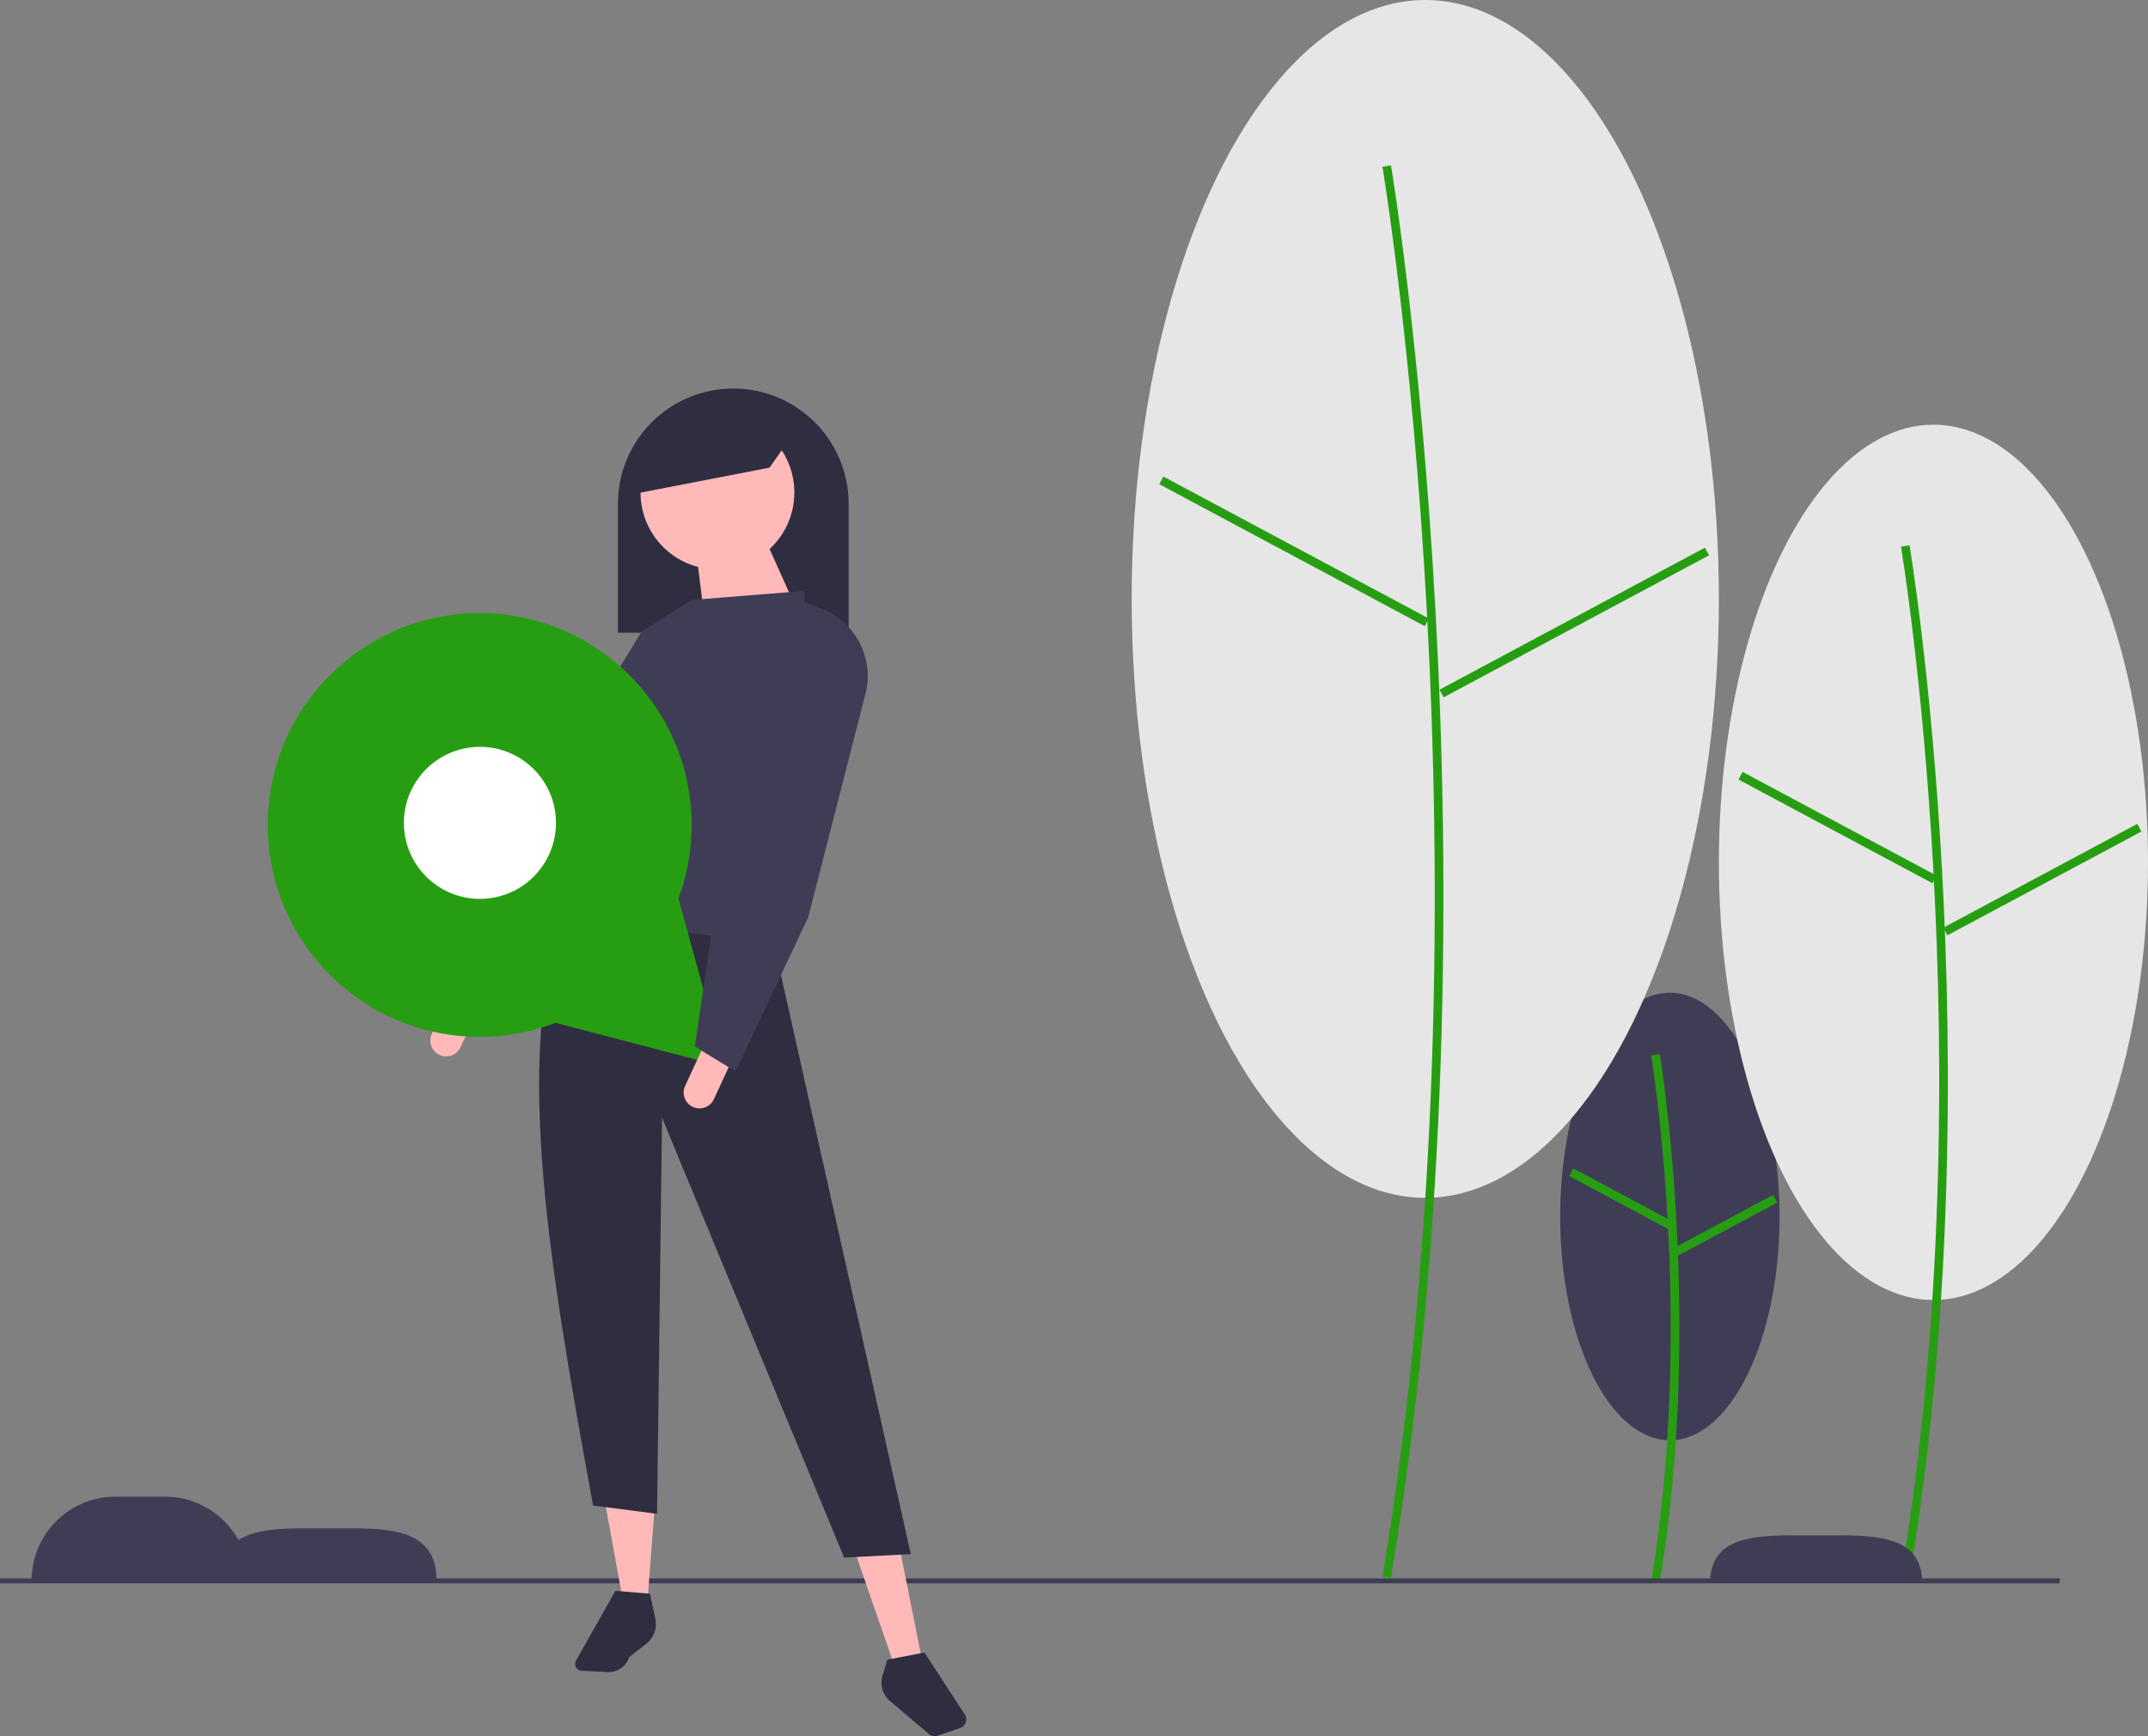 <svg id="af8e4536-3e0b-4cf9-a0b4-bd60479f2728" data-name="Layer 1" xmlns="http://www.w3.org/2000/svg" width="949.72" height="767.834" viewBox="0 0 949.72 767.834"><rect x="0" y="0" width="949.72" height="767.834" fill="#808080" stroke="none"/><ellipse cx="738.317" cy="538.006" rx="48.503" ry="98.965" fill="#3f3d56"/><path d="M858.978,766.079c19.426-116.551.196-232.682-.001-233.84l-3.779.64c.196,1.153,19.315,116.673-.001,232.571Z" transform="translate(-125.14 -66.083)" fill="#279e12"/><rect x="839.864" y="571.358" width="3.833" height="49.74" transform="translate(-206.132 991.202) rotate(-61.858)" fill="#279e12"/><rect x="863.202" y="606.069" width="49.741" height="3.833" transform="translate(-306.947 424.958) rotate(-28.158)" fill="#279e12"/><ellipse cx="854.855" cy="381.379" rx="94.866" ry="193.564" fill="#e6e6e6"/><path d="M969.428,763.995c37.944-227.66.383-454.492-.001-456.756l-3.779.64c.383,2.259,37.834,228.48-.001,455.487Z" transform="translate(-125.14 -66.083)" fill="#279e12"/><rect x="935.682" y="383.443" width="3.833" height="97.287" transform="translate(-10.77 988.969) rotate(-61.858)" fill="#279e12"/><rect x="979.497" y="453.168" width="97.287" height="3.833" transform="translate(-218.216 472.95) rotate(-28.157)" fill="#279e12"/><ellipse cx="630.173" cy="264.877" rx="129.816" ry="264.877" fill="#e6e6e6"/><path d="M740.156,763.995c51.904-311.42.524-621.703-.001-624.801l-3.779.64c.524,3.092,51.794,312.765-.001,623.532Z" transform="translate(-125.14 -66.083)" fill="#279e12"/><rect x="695.38" y="243.356" width="3.833" height="133.129" transform="translate(-30.008 712.528) rotate(-61.858)" fill="#279e12"/><rect x="754.632" y="339.474" width="133.129" height="3.833" transform="translate(-189.057 361.827) rotate(-28.157)" fill="#279e12"/><polygon points="910.513 700.231 0 700.231 0 698.05 910.908 698.05 910.513 700.231" fill="#3f3d56"/><path d="M281.14,742H259.14c-11.508,0-21.788.814-28.574,5.175A36.987,36.987,0,0,0,198.14,728H176.14a37,37,0,0,0-37,37V765h179v-0C318.14,744.565,301.574,742,281.14,742Z" transform="translate(-125.14 -66.083)" fill="#3f3d56"/><path d="M881.154,766.083h93.973c-.475-17.532-13.605-21-35.986-21h-22C894.759,745.083,881.628,748.551,881.154,766.083Z" transform="translate(-125.14 -66.083)" fill="#3f3d56"/><path d="M318.357,505.92h14a0,0,0,0,1,0,0v21a7,7,0,0,1-7,7h0a7,7,0,0,1-7-7v-21a0,0,0,0,1,0,0Z" transform="translate(123.33 -154.655) rotate(24.836)" fill="#ffb9b9"/><path d="M324.217,171.829h0A51,51,0,0,1,375.217,222.829v57a0,0,0,0,1,0,0h-102a0,0,0,0,1,0,0V222.829a51,51,0,0,1,51-51Z" fill="#2f2e41"/><polygon points="286.217 708.837 275.217 706.837 267.217 662.837 289.717 663.329 286.217 708.837" fill="#ffb9b9"/><polygon points="407.717 734.329 396.437 739.542 378.437 687.542 397.717 684.329 407.717 734.329" fill="#ffb9b9"/><path d="M527.857,753.412l-29.5,1.508-80.5-194.508-2.195,175.168L387.357,731.92c-19.956-109.011-36.468-205.848-10.5-266.508l88,7Z" transform="translate(-125.14 -66.083)" fill="#2f2e41"/><path d="M393.673,805.572l-11.448-.619a2.959,2.959,0,0,1-2.418-4.408l17.424-30.913,15.3,1.275,2.362,11.021a11.173,11.173,0,0,1-4.034,11.136l-7.503,5.879A9.641,9.641,0,0,1,393.673,805.572Z" transform="translate(-125.14 -66.083)" fill="#2f2e41"/><path d="M549.645,830.3l-9.888,3.399a4.016,4.016,0,0,1-3.903-.735l-17.21-14.591a10.658,10.658,0,0,1-3.294-11.263l2.161-7.025,16.385-3.171,17.81,27.4A4.016,4.016,0,0,1,549.645,830.3Z" transform="translate(-125.14 -66.083)" fill="#2f2e41"/><circle cx="317.217" cy="217.829" r="34" fill="#ffb9b9"/><polygon points="351.717 268.329 311.717 275.329 307.717 243.329 338.717 239.329 351.717 268.329" fill="#ffb9b9"/><path d="M476.857,483.412l-103-10c5.051-54.954,21.977-103.419,57-142l50-4Z" transform="translate(-125.14 -66.083)" fill="#3f3d56"/><polygon points="214.217 447.837 193.217 440.837 229.457 367.57 283.717 279.329 305.717 265.329 257.041 374.412 214.217 447.837" fill="#3f3d56"/><polygon points="340.217 206.829 278.217 218.829 288.217 187.829 324.217 179.829 352.217 189.829 340.217 206.829" fill="#2f2e41"/><circle cx="212.083" cy="364.863" r="93.691" fill="#279e12"/><polygon points="320.426 471.91 263.743 457.087 207.059 442.263 248.238 400.586 289.418 358.908 304.922 415.409 320.426 471.91" fill="#279e12"/><circle cx="212.198" cy="363.914" r="33.615" fill="#fff"/><path d="M430.357,528.92h14a0,0,0,0,1,0,0v21a7,7,0,0,1-7,7h0a7,7,0,0,1-7-7v-21a0,0,0,0,1,0,0Z" transform="translate(143.349 -199.57) rotate(24.836)" fill="#ffb9b9"/><path d="M450.357,539.92l-18-11,9.438-64.247L480.857,332.412l7.418,2.836A31.913,31.913,0,0,1,507.792,372.979l-25.315,98.777Z" transform="translate(-125.14 -66.083)" fill="#3f3d56"/></svg>